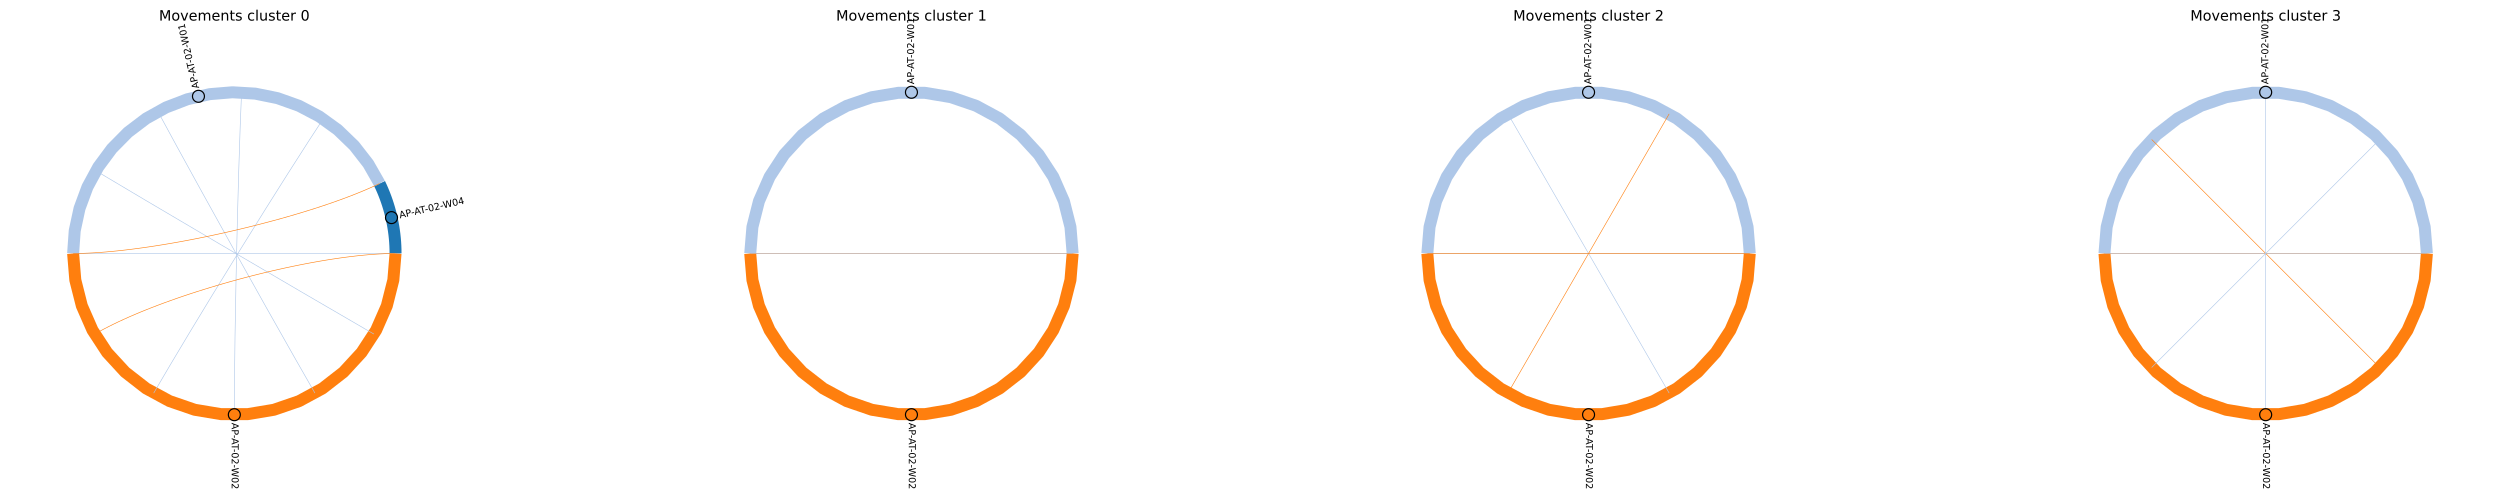 <?xml version="1.0" encoding="utf-8" standalone="no"?>
<!DOCTYPE svg PUBLIC "-//W3C//DTD SVG 1.1//EN"
  "http://www.w3.org/Graphics/SVG/1.1/DTD/svg11.dtd">
<!-- Created with matplotlib (https://matplotlib.org/) -->
<svg height="415.541pt" version="1.1" viewBox="0 0 2088 415.541" width="2088pt" xmlns="http://www.w3.org/2000/svg" xmlns:xlink="http://www.w3.org/1999/xlink">
 <defs>
  <style type="text/css">*{stroke-linecap:butt;stroke-linejoin:round;}</style>
 </defs>
 <g id="figure_1">
  <g id="patch_1">
   <path d="M 0 415.541 
L 2088 415.541 
L 2088 0 
L 0 0 
z
" style="fill:#ffffff;"/>
  </g>
  <g id="axes_1">
   <g id="patch_2">
    <path d="M 7.2 400.218 
L 384.218 400.218 
L 384.218 23.2 
L 7.2 23.2 
z
" style="fill:#ffffff;"/>
   </g>
   <g id="LineCollection_1">
    <path clip-path="url(#p1c0002d345)" d="M 330.358 211.709 
L 330.321 208.529 
L 330.208 205.35 
L 330.021 202.175 
L 329.758 199.006 
L 329.42 195.843 
L 329.008 192.69 
L 328.522 189.547 
L 327.961 186.416 
L 327.327 183.299 
L 326.619 180.199 
L 325.839 177.115 
L 324.985 174.052 
L 324.06 171.009 
L 323.063 167.989 
L 321.995 164.993 
L 320.856 162.023 
L 319.648 159.081 
L 318.37 156.169 
L 317.024 153.287 
" style="fill:none;stroke:#1f77b4;stroke-width:10;"/>
    <path clip-path="url(#p1c0002d345)" d="M 317.024 153.287 
L 307.555 136.737 
L 295.844 121.69 
L 282.125 108.448 
L 266.672 97.277 
L 249.797 88.401 
L 231.837 81.997 
L 213.153 78.194 
L 194.119 77.069 
L 175.117 78.644 
L 156.527 82.887 
L 138.724 89.713 
L 122.063 98.985 
L 106.879 110.518 
L 93.476 124.08 
L 82.123 139.399 
L 73.048 156.169 
L 66.433 174.052 
L 62.41 192.69 
L 61.06 211.709 
" style="fill:none;stroke:#aec7e8;stroke-width:10;"/>
    <path clip-path="url(#p1c0002d345)" d="M 61.06 211.709 
L 62.896 233.872 
L 68.355 255.43 
L 77.289 275.795 
L 89.452 294.412 
L 104.514 310.774 
L 122.063 324.433 
L 141.621 335.017 
L 162.655 342.238 
L 184.59 345.899 
L 206.828 345.899 
L 228.764 342.238 
L 249.797 335.017 
L 269.355 324.433 
L 286.905 310.774 
L 301.966 294.412 
L 314.13 275.795 
L 323.063 255.43 
L 328.522 233.872 
L 330.358 211.709 
" style="fill:none;stroke:#ff7f0e;stroke-width:10;"/>
   </g>
   <g id="LineCollection_2">
    <path clip-path="url(#p1c0002d345)" d="M 61.06 211.709 
L 330.358 211.709 
M 80.12 142.648 
L 121.802 167.415 
L 182.718 203.344 
L 250.897 243.314 
L 304.899 274.744 
L 312.319 279.034 
M 131.903 93.137 
L 147.446 121.773 
L 168.784 160.602 
L 195.304 208.396 
L 222.136 256.334 
L 246.845 300.044 
L 263.034 328.319 
M 201.75 77.195 
L 200.646 104.683 
L 199.402 142.43 
L 198.257 184.048 
L 197.136 233.332 
L 196.291 281.085 
L 195.839 318.849 
L 195.709 346.358 
M 269.887 99.334 
L 257.557 118.234 
L 240.62 144.694 
L 222.083 174.088 
L 199.476 210.404 
L 176.989 246.994 
L 158.75 277.055 
L 142.289 304.584 
L 130.491 324.68 
L 128.384 328.319 
L 128.384 328.319 
" style="fill:none;stroke:#aec7e8;stroke-width:0.5;"/>
    <path clip-path="url(#p1c0002d345)" d="M 79.099 279.034 
L 82.752 276.973 
L 86.567 274.914 
L 90.537 272.859 
L 94.656 270.808 
L 98.917 268.765 
L 103.315 266.73 
L 107.843 264.705 
L 112.494 262.693 
L 117.262 260.694 
L 122.14 258.71 
L 127.123 256.744 
L 132.204 254.797 
L 137.376 252.87 
L 142.632 250.965 
L 147.968 249.085 
L 153.375 247.23 
L 158.849 245.403 
L 164.381 243.605 
L 169.967 241.838 
L 175.599 240.104 
L 181.271 238.403 
L 186.977 236.739 
L 192.71 235.113 
L 198.464 233.526 
L 204.232 231.98 
L 210.009 230.478 
L 215.787 229.02 
L 221.56 227.608 
L 227.322 226.244 
L 233.067 224.93 
L 238.788 223.668 
L 244.478 222.459 
L 250.132 221.305 
L 255.742 220.207 
L 261.303 219.168 
L 266.808 218.189 
L 272.25 217.271 
L 277.624 216.418 
L 282.922 215.629 
L 288.139 214.907 
L 293.267 214.254 
L 298.302 213.672 
L 303.235 213.161 
L 308.061 212.725 
L 312.773 212.364 
L 317.366 212.08 
L 321.832 211.875 
L 326.165 211.751 
L 330.358 211.709 
" style="fill:none;stroke:#ff7f0e;stroke-width:0.5;"/>
    <path clip-path="url(#p1c0002d345)" d="M 61.06 211.709 
L 65.256 211.673 
L 69.598 211.565 
L 74.078 211.387 
L 78.69 211.141 
L 83.428 210.828 
L 88.285 210.449 
L 93.254 210.006 
L 98.329 209.5 
L 103.503 208.934 
L 108.77 208.308 
L 114.124 207.623 
L 119.557 206.882 
L 125.063 206.086 
L 130.636 205.237 
L 136.27 204.335 
L 141.957 203.382 
L 147.691 202.381 
L 153.466 201.332 
L 159.275 200.236 
L 165.112 199.096 
L 170.969 197.913 
L 176.841 196.688 
L 182.721 195.422 
L 188.603 194.118 
L 194.479 192.777 
L 200.344 191.4 
L 206.191 189.989 
L 212.013 188.545 
L 217.804 187.069 
L 223.557 185.564 
L 229.266 184.031 
L 234.924 182.47 
L 240.525 180.885 
L 246.062 179.275 
L 251.529 177.644 
L 256.919 175.991 
L 262.226 174.319 
L 267.442 172.629 
L 272.563 170.923 
L 277.58 169.202 
L 282.487 167.467 
L 287.279 165.721 
L 291.948 163.964 
L 296.488 162.198 
L 300.893 160.425 
L 305.155 158.646 
L 309.269 156.862 
L 313.227 155.075 
L 317.024 153.287 
" style="fill:none;stroke:#ff7f0e;stroke-width:0.5;"/>
   </g>
   <g id="PathCollection_1">
    <defs>
     <path d="M 0 5 
C 1.326 5 2.598 4.473 3.536 3.536 
C 4.473 2.598 5 1.326 5 -0 
C 5 -1.326 4.473 -2.598 3.536 -3.536 
C 2.598 -4.473 1.326 -5 0 -5 
C -1.326 -5 -2.598 -4.473 -3.536 -3.536 
C -4.473 -2.598 -5 -1.326 -5 0 
C -5 1.326 -4.473 2.598 -3.536 3.536 
C -2.598 4.473 -1.326 5 0 5 
z
" id="C0_0_fb4406d7db"/>
    </defs>
    <g clip-path="url(#p1c0002d345)">
     <use style="fill:#1f77b4;stroke:#000000;" x="326.983" xlink:href="#C0_0_fb4406d7db" y="181.747"/>
    </g>
    <g clip-path="url(#p1c0002d345)">
     <use style="fill:#aec7e8;stroke:#000000;" x="165.747" xlink:href="#C0_0_fb4406d7db" y="80.436"/>
    </g>
    <g clip-path="url(#p1c0002d345)">
     <use style="fill:#ff7f0e;stroke:#000000;" x="195.709" xlink:href="#C0_0_fb4406d7db" y="346.358"/>
    </g>
   </g>
   <g id="text_1">
    <!-- AP-AT-02-W04 -->
    <g transform="translate(334.037 182.401)rotate(-12.857)scale(0.08 -0.08)">
     <defs>
      <path d="M 34.188 63.188 
L 20.797 26.906 
L 47.609 26.906 
z
M 28.609 72.906 
L 39.797 72.906 
L 67.578 0 
L 57.328 0 
L 50.688 18.703 
L 17.828 18.703 
L 11.188 0 
L 0.781 0 
z
" id="DejaVuSans-65"/>
      <path d="M 19.672 64.797 
L 19.672 37.406 
L 32.078 37.406 
Q 38.969 37.406 42.719 40.969 
Q 46.484 44.531 46.484 51.125 
Q 46.484 57.672 42.719 61.234 
Q 38.969 64.797 32.078 64.797 
z
M 9.812 72.906 
L 32.078 72.906 
Q 44.344 72.906 50.609 67.359 
Q 56.891 61.812 56.891 51.125 
Q 56.891 40.328 50.609 34.812 
Q 44.344 29.297 32.078 29.297 
L 19.672 29.297 
L 19.672 0 
L 9.812 0 
z
" id="DejaVuSans-80"/>
      <path d="M 4.891 31.391 
L 31.203 31.391 
L 31.203 23.391 
L 4.891 23.391 
z
" id="DejaVuSans-45"/>
      <path d="M -0.297 72.906 
L 61.375 72.906 
L 61.375 64.594 
L 35.5 64.594 
L 35.5 0 
L 25.594 0 
L 25.594 64.594 
L -0.297 64.594 
z
" id="DejaVuSans-84"/>
      <path d="M 31.781 66.406 
Q 24.172 66.406 20.328 58.906 
Q 16.5 51.422 16.5 36.375 
Q 16.5 21.391 20.328 13.891 
Q 24.172 6.391 31.781 6.391 
Q 39.453 6.391 43.281 13.891 
Q 47.125 21.391 47.125 36.375 
Q 47.125 51.422 43.281 58.906 
Q 39.453 66.406 31.781 66.406 
z
M 31.781 74.219 
Q 44.047 74.219 50.516 64.516 
Q 56.984 54.828 56.984 36.375 
Q 56.984 17.969 50.516 8.266 
Q 44.047 -1.422 31.781 -1.422 
Q 19.531 -1.422 13.062 8.266 
Q 6.594 17.969 6.594 36.375 
Q 6.594 54.828 13.062 64.516 
Q 19.531 74.219 31.781 74.219 
z
" id="DejaVuSans-48"/>
      <path d="M 19.188 8.297 
L 53.609 8.297 
L 53.609 0 
L 7.328 0 
L 7.328 8.297 
Q 12.938 14.109 22.625 23.891 
Q 32.328 33.688 34.812 36.531 
Q 39.547 41.844 41.422 45.531 
Q 43.312 49.219 43.312 52.781 
Q 43.312 58.594 39.234 62.25 
Q 35.156 65.922 28.609 65.922 
Q 23.969 65.922 18.812 64.312 
Q 13.672 62.703 7.812 59.422 
L 7.812 69.391 
Q 13.766 71.781 18.938 73 
Q 24.125 74.219 28.422 74.219 
Q 39.75 74.219 46.484 68.547 
Q 53.219 62.891 53.219 53.422 
Q 53.219 48.922 51.531 44.891 
Q 49.859 40.875 45.406 35.406 
Q 44.188 33.984 37.641 27.219 
Q 31.109 20.453 19.188 8.297 
z
" id="DejaVuSans-50"/>
      <path d="M 3.328 72.906 
L 13.281 72.906 
L 28.609 11.281 
L 43.891 72.906 
L 54.984 72.906 
L 70.312 11.281 
L 85.594 72.906 
L 95.609 72.906 
L 77.297 0 
L 64.891 0 
L 49.516 63.281 
L 33.984 0 
L 21.578 0 
z
" id="DejaVuSans-87"/>
      <path d="M 37.797 64.312 
L 12.891 25.391 
L 37.797 25.391 
z
M 35.203 72.906 
L 47.609 72.906 
L 47.609 25.391 
L 58.016 25.391 
L 58.016 17.188 
L 47.609 17.188 
L 47.609 0 
L 37.797 0 
L 37.797 17.188 
L 4.891 17.188 
L 4.891 26.703 
z
" id="DejaVuSans-52"/>
     </defs>
     <use xlink:href="#DejaVuSans-65"/>
     <use x="68.408" xlink:href="#DejaVuSans-80"/>
     <use x="126.461" xlink:href="#DejaVuSans-45"/>
     <use x="160.295" xlink:href="#DejaVuSans-65"/>
     <use x="220.953" xlink:href="#DejaVuSans-84"/>
     <use x="272.912" xlink:href="#DejaVuSans-45"/>
     <use x="308.996" xlink:href="#DejaVuSans-48"/>
     <use x="372.619" xlink:href="#DejaVuSans-50"/>
     <use x="436.242" xlink:href="#DejaVuSans-45"/>
     <use x="468.326" xlink:href="#DejaVuSans-87"/>
     <use x="567.203" xlink:href="#DejaVuSans-48"/>
     <use x="630.826" xlink:href="#DejaVuSans-52"/>
    </g>
   </g>
   <g id="text_2">
    <!-- AP-AT-02-W01 -->
    <g transform="translate(166.401 73.381)rotate(-102.857)scale(0.08 -0.08)">
     <defs>
      <path d="M 12.406 8.297 
L 28.516 8.297 
L 28.516 63.922 
L 10.984 60.406 
L 10.984 69.391 
L 28.422 72.906 
L 38.281 72.906 
L 38.281 8.297 
L 54.391 8.297 
L 54.391 0 
L 12.406 0 
z
" id="DejaVuSans-49"/>
     </defs>
     <use xlink:href="#DejaVuSans-65"/>
     <use x="68.408" xlink:href="#DejaVuSans-80"/>
     <use x="126.461" xlink:href="#DejaVuSans-45"/>
     <use x="160.295" xlink:href="#DejaVuSans-65"/>
     <use x="220.953" xlink:href="#DejaVuSans-84"/>
     <use x="272.912" xlink:href="#DejaVuSans-45"/>
     <use x="308.996" xlink:href="#DejaVuSans-48"/>
     <use x="372.619" xlink:href="#DejaVuSans-50"/>
     <use x="436.242" xlink:href="#DejaVuSans-45"/>
     <use x="468.326" xlink:href="#DejaVuSans-87"/>
     <use x="567.203" xlink:href="#DejaVuSans-48"/>
     <use x="630.826" xlink:href="#DejaVuSans-49"/>
    </g>
   </g>
   <g id="text_3">
    <!-- AP-AT-02-W02 -->
    <g transform="translate(193.502 353.091)rotate(-270)scale(0.08 -0.08)">
     <use xlink:href="#DejaVuSans-65"/>
     <use x="68.408" xlink:href="#DejaVuSans-80"/>
     <use x="126.461" xlink:href="#DejaVuSans-45"/>
     <use x="160.295" xlink:href="#DejaVuSans-65"/>
     <use x="220.953" xlink:href="#DejaVuSans-84"/>
     <use x="272.912" xlink:href="#DejaVuSans-45"/>
     <use x="308.996" xlink:href="#DejaVuSans-48"/>
     <use x="372.619" xlink:href="#DejaVuSans-50"/>
     <use x="436.242" xlink:href="#DejaVuSans-45"/>
     <use x="468.326" xlink:href="#DejaVuSans-87"/>
     <use x="567.203" xlink:href="#DejaVuSans-48"/>
     <use x="630.826" xlink:href="#DejaVuSans-50"/>
    </g>
   </g>
   <g id="text_4">
    <!-- Movements cluster 0 -->
    <g transform="translate(132.765 17.2)scale(0.12 -0.12)">
     <defs>
      <path d="M 9.812 72.906 
L 24.516 72.906 
L 43.109 23.297 
L 61.812 72.906 
L 76.516 72.906 
L 76.516 0 
L 66.891 0 
L 66.891 64.016 
L 48.094 14.016 
L 38.188 14.016 
L 19.391 64.016 
L 19.391 0 
L 9.812 0 
z
" id="DejaVuSans-77"/>
      <path d="M 30.609 48.391 
Q 23.391 48.391 19.188 42.75 
Q 14.984 37.109 14.984 27.297 
Q 14.984 17.484 19.156 11.844 
Q 23.344 6.203 30.609 6.203 
Q 37.797 6.203 41.984 11.859 
Q 46.188 17.531 46.188 27.297 
Q 46.188 37.016 41.984 42.703 
Q 37.797 48.391 30.609 48.391 
z
M 30.609 56 
Q 42.328 56 49.016 48.375 
Q 55.719 40.766 55.719 27.297 
Q 55.719 13.875 49.016 6.219 
Q 42.328 -1.422 30.609 -1.422 
Q 18.844 -1.422 12.172 6.219 
Q 5.516 13.875 5.516 27.297 
Q 5.516 40.766 12.172 48.375 
Q 18.844 56 30.609 56 
z
" id="DejaVuSans-111"/>
      <path d="M 2.984 54.688 
L 12.5 54.688 
L 29.594 8.797 
L 46.688 54.688 
L 56.203 54.688 
L 35.688 0 
L 23.484 0 
z
" id="DejaVuSans-118"/>
      <path d="M 56.203 29.594 
L 56.203 25.203 
L 14.891 25.203 
Q 15.484 15.922 20.484 11.062 
Q 25.484 6.203 34.422 6.203 
Q 39.594 6.203 44.453 7.469 
Q 49.312 8.734 54.109 11.281 
L 54.109 2.781 
Q 49.266 0.734 44.188 -0.344 
Q 39.109 -1.422 33.891 -1.422 
Q 20.797 -1.422 13.156 6.188 
Q 5.516 13.812 5.516 26.812 
Q 5.516 40.234 12.766 48.109 
Q 20.016 56 32.328 56 
Q 43.359 56 49.781 48.891 
Q 56.203 41.797 56.203 29.594 
z
M 47.219 32.234 
Q 47.125 39.594 43.094 43.984 
Q 39.062 48.391 32.422 48.391 
Q 24.906 48.391 20.391 44.141 
Q 15.875 39.891 15.188 32.172 
z
" id="DejaVuSans-101"/>
      <path d="M 52 44.188 
Q 55.375 50.25 60.062 53.125 
Q 64.75 56 71.094 56 
Q 79.641 56 84.281 50.016 
Q 88.922 44.047 88.922 33.016 
L 88.922 0 
L 79.891 0 
L 79.891 32.719 
Q 79.891 40.578 77.094 44.375 
Q 74.312 48.188 68.609 48.188 
Q 61.625 48.188 57.562 43.547 
Q 53.516 38.922 53.516 30.906 
L 53.516 0 
L 44.484 0 
L 44.484 32.719 
Q 44.484 40.625 41.703 44.406 
Q 38.922 48.188 33.109 48.188 
Q 26.219 48.188 22.156 43.531 
Q 18.109 38.875 18.109 30.906 
L 18.109 0 
L 9.078 0 
L 9.078 54.688 
L 18.109 54.688 
L 18.109 46.188 
Q 21.188 51.219 25.484 53.609 
Q 29.781 56 35.688 56 
Q 41.656 56 45.828 52.969 
Q 50 49.953 52 44.188 
z
" id="DejaVuSans-109"/>
      <path d="M 54.891 33.016 
L 54.891 0 
L 45.906 0 
L 45.906 32.719 
Q 45.906 40.484 42.875 44.328 
Q 39.844 48.188 33.797 48.188 
Q 26.516 48.188 22.312 43.547 
Q 18.109 38.922 18.109 30.906 
L 18.109 0 
L 9.078 0 
L 9.078 54.688 
L 18.109 54.688 
L 18.109 46.188 
Q 21.344 51.125 25.703 53.562 
Q 30.078 56 35.797 56 
Q 45.219 56 50.047 50.172 
Q 54.891 44.344 54.891 33.016 
z
" id="DejaVuSans-110"/>
      <path d="M 18.312 70.219 
L 18.312 54.688 
L 36.812 54.688 
L 36.812 47.703 
L 18.312 47.703 
L 18.312 18.016 
Q 18.312 11.328 20.141 9.422 
Q 21.969 7.516 27.594 7.516 
L 36.812 7.516 
L 36.812 0 
L 27.594 0 
Q 17.188 0 13.234 3.875 
Q 9.281 7.766 9.281 18.016 
L 9.281 47.703 
L 2.688 47.703 
L 2.688 54.688 
L 9.281 54.688 
L 9.281 70.219 
z
" id="DejaVuSans-116"/>
      <path d="M 44.281 53.078 
L 44.281 44.578 
Q 40.484 46.531 36.375 47.5 
Q 32.281 48.484 27.875 48.484 
Q 21.188 48.484 17.844 46.438 
Q 14.5 44.391 14.5 40.281 
Q 14.5 37.156 16.891 35.375 
Q 19.281 33.594 26.516 31.984 
L 29.594 31.297 
Q 39.156 29.25 43.188 25.516 
Q 47.219 21.781 47.219 15.094 
Q 47.219 7.469 41.188 3.016 
Q 35.156 -1.422 24.609 -1.422 
Q 20.219 -1.422 15.453 -0.562 
Q 10.688 0.297 5.422 2 
L 5.422 11.281 
Q 10.406 8.688 15.234 7.391 
Q 20.062 6.109 24.812 6.109 
Q 31.156 6.109 34.562 8.281 
Q 37.984 10.453 37.984 14.406 
Q 37.984 18.062 35.516 20.016 
Q 33.062 21.969 24.703 23.781 
L 21.578 24.516 
Q 13.234 26.266 9.516 29.906 
Q 5.812 33.547 5.812 39.891 
Q 5.812 47.609 11.281 51.797 
Q 16.75 56 26.812 56 
Q 31.781 56 36.172 55.266 
Q 40.578 54.547 44.281 53.078 
z
" id="DejaVuSans-115"/>
      <path id="DejaVuSans-32"/>
      <path d="M 48.781 52.594 
L 48.781 44.188 
Q 44.969 46.297 41.141 47.344 
Q 37.312 48.391 33.406 48.391 
Q 24.656 48.391 19.812 42.844 
Q 14.984 37.312 14.984 27.297 
Q 14.984 17.281 19.812 11.734 
Q 24.656 6.203 33.406 6.203 
Q 37.312 6.203 41.141 7.25 
Q 44.969 8.297 48.781 10.406 
L 48.781 2.094 
Q 45.016 0.344 40.984 -0.531 
Q 36.969 -1.422 32.422 -1.422 
Q 20.062 -1.422 12.781 6.344 
Q 5.516 14.109 5.516 27.297 
Q 5.516 40.672 12.859 48.328 
Q 20.219 56 33.016 56 
Q 37.156 56 41.109 55.141 
Q 45.062 54.297 48.781 52.594 
z
" id="DejaVuSans-99"/>
      <path d="M 9.422 75.984 
L 18.406 75.984 
L 18.406 0 
L 9.422 0 
z
" id="DejaVuSans-108"/>
      <path d="M 8.5 21.578 
L 8.5 54.688 
L 17.484 54.688 
L 17.484 21.922 
Q 17.484 14.156 20.5 10.266 
Q 23.531 6.391 29.594 6.391 
Q 36.859 6.391 41.078 11.031 
Q 45.312 15.672 45.312 23.688 
L 45.312 54.688 
L 54.297 54.688 
L 54.297 0 
L 45.312 0 
L 45.312 8.406 
Q 42.047 3.422 37.719 1 
Q 33.406 -1.422 27.688 -1.422 
Q 18.266 -1.422 13.375 4.438 
Q 8.5 10.297 8.5 21.578 
z
M 31.109 56 
z
" id="DejaVuSans-117"/>
      <path d="M 41.109 46.297 
Q 39.594 47.172 37.812 47.578 
Q 36.031 48 33.891 48 
Q 26.266 48 22.188 43.047 
Q 18.109 38.094 18.109 28.812 
L 18.109 0 
L 9.078 0 
L 9.078 54.688 
L 18.109 54.688 
L 18.109 46.188 
Q 20.953 51.172 25.484 53.578 
Q 30.031 56 36.531 56 
Q 37.453 56 38.578 55.875 
Q 39.703 55.766 41.062 55.516 
z
" id="DejaVuSans-114"/>
     </defs>
     <use xlink:href="#DejaVuSans-77"/>
     <use x="86.279" xlink:href="#DejaVuSans-111"/>
     <use x="147.461" xlink:href="#DejaVuSans-118"/>
     <use x="206.641" xlink:href="#DejaVuSans-101"/>
     <use x="268.164" xlink:href="#DejaVuSans-109"/>
     <use x="365.576" xlink:href="#DejaVuSans-101"/>
     <use x="427.1" xlink:href="#DejaVuSans-110"/>
     <use x="490.479" xlink:href="#DejaVuSans-116"/>
     <use x="529.688" xlink:href="#DejaVuSans-115"/>
     <use x="581.787" xlink:href="#DejaVuSans-32"/>
     <use x="613.574" xlink:href="#DejaVuSans-99"/>
     <use x="668.555" xlink:href="#DejaVuSans-108"/>
     <use x="696.338" xlink:href="#DejaVuSans-117"/>
     <use x="759.717" xlink:href="#DejaVuSans-115"/>
     <use x="811.816" xlink:href="#DejaVuSans-116"/>
     <use x="851.025" xlink:href="#DejaVuSans-101"/>
     <use x="912.549" xlink:href="#DejaVuSans-114"/>
     <use x="953.662" xlink:href="#DejaVuSans-32"/>
     <use x="985.449" xlink:href="#DejaVuSans-48"/>
    </g>
   </g>
  </g>
  <g id="axes_2">
   <g id="patch_3">
    <path d="M 572.727 400.218 
L 949.745 400.218 
L 949.745 23.2 
L 572.727 23.2 
z
" style="fill:#ffffff;"/>
   </g>
   <g id="LineCollection_3">
    <path clip-path="url(#p787de615d6)" d="M 895.886 211.709 
L 894.049 189.547 
L 888.59 167.989 
L 879.657 147.623 
L 867.494 129.006 
L 852.432 112.644 
L 834.883 98.985 
L 815.324 88.401 
L 794.291 81.18 
L 772.356 77.52 
L 750.117 77.52 
L 728.182 81.18 
L 707.148 88.401 
L 687.59 98.985 
L 670.041 112.644 
L 654.979 129.006 
L 642.816 147.623 
L 633.883 167.989 
L 628.423 189.547 
L 626.587 211.709 
" style="fill:none;stroke:#aec7e8;stroke-width:10;"/>
    <path clip-path="url(#p787de615d6)" d="M 626.587 211.709 
L 628.423 233.872 
L 633.883 255.43 
L 642.816 275.795 
L 654.979 294.412 
L 670.041 310.774 
L 687.59 324.433 
L 707.148 335.017 
L 728.182 342.238 
L 750.117 345.899 
L 772.356 345.899 
L 794.291 342.238 
L 815.324 335.017 
L 834.883 324.433 
L 852.432 310.774 
L 867.494 294.412 
L 879.657 275.795 
L 888.59 255.43 
L 894.049 233.872 
L 895.886 211.709 
" style="fill:none;stroke:#ff7f0e;stroke-width:10;"/>
   </g>
   <g id="LineCollection_4">
    <path clip-path="url(#p787de615d6)" d="M 895.886 211.709 
L 891.681 211.709 
L 887.315 211.709 
L 882.794 211.709 
L 878.125 211.709 
L 873.316 211.709 
L 868.373 211.709 
L 863.303 211.709 
L 858.113 211.709 
L 852.809 211.709 
L 847.399 211.709 
L 841.889 211.709 
L 836.287 211.709 
L 830.599 211.709 
L 824.832 211.709 
L 818.992 211.709 
L 813.088 211.709 
L 807.125 211.709 
L 801.111 211.709 
L 795.052 211.709 
L 788.955 211.709 
L 782.827 211.709 
L 776.676 211.709 
L 770.507 211.709 
L 764.328 211.709 
L 758.145 211.709 
L 751.966 211.709 
L 745.797 211.709 
L 739.645 211.709 
L 733.518 211.709 
L 727.421 211.709 
L 721.362 211.709 
L 715.348 211.709 
L 709.385 211.709 
L 703.48 211.709 
L 697.641 211.709 
L 691.874 211.709 
L 686.186 211.709 
L 680.583 211.709 
L 675.074 211.709 
L 669.664 211.709 
L 664.36 211.709 
L 659.17 211.709 
L 654.1 211.709 
L 649.157 211.709 
L 644.347 211.709 
L 639.679 211.709 
L 635.158 211.709 
L 630.792 211.709 
L 626.587 211.709 
" style="fill:none;stroke:#ff7f0e;stroke-width:0.5;"/>
    <path clip-path="url(#p787de615d6)" d="M 895.886 211.709 
L 891.681 211.709 
L 887.315 211.709 
L 882.794 211.709 
L 878.125 211.709 
L 873.316 211.709 
L 868.373 211.709 
L 863.303 211.709 
L 858.113 211.709 
L 852.809 211.709 
L 847.399 211.709 
L 841.889 211.709 
L 836.287 211.709 
L 830.599 211.709 
L 824.832 211.709 
L 818.992 211.709 
L 813.088 211.709 
L 807.125 211.709 
L 801.111 211.709 
L 795.052 211.709 
L 788.955 211.709 
L 782.827 211.709 
L 776.676 211.709 
L 770.507 211.709 
L 764.328 211.709 
L 758.145 211.709 
L 751.966 211.709 
L 745.797 211.709 
L 739.645 211.709 
L 733.518 211.709 
L 727.421 211.709 
L 721.362 211.709 
L 715.348 211.709 
L 709.385 211.709 
L 703.48 211.709 
L 697.641 211.709 
L 691.874 211.709 
L 686.186 211.709 
L 680.583 211.709 
L 675.074 211.709 
L 669.664 211.709 
L 664.36 211.709 
L 659.17 211.709 
L 654.1 211.709 
L 649.157 211.709 
L 644.347 211.709 
L 639.679 211.709 
L 635.158 211.709 
L 630.792 211.709 
L 626.587 211.709 
" style="fill:none;stroke:#aec7e8;stroke-width:0.5;"/>
   </g>
   <g id="PathCollection_2">
    <defs>
     <path d="M 0 5 
C 1.326 5 2.598 4.473 3.536 3.536 
C 4.473 2.598 5 1.326 5 -0 
C 5 -1.326 4.473 -2.598 3.536 -3.536 
C 2.598 -4.473 1.326 -5 0 -5 
C -1.326 -5 -2.598 -4.473 -3.536 -3.536 
C -4.473 -2.598 -5 -1.326 -5 0 
C -5 1.326 -4.473 2.598 -3.536 3.536 
C -2.598 4.473 -1.326 5 0 5 
z
" id="C1_0_d60b9e6e51"/>
    </defs>
    <g clip-path="url(#p787de615d6)">
     <use style="fill:#aec7e8;stroke:#000000;" x="761.236" xlink:href="#C1_0_d60b9e6e51" y="77.06"/>
    </g>
    <g clip-path="url(#p787de615d6)">
     <use style="fill:#ff7f0e;stroke:#000000;" x="761.236" xlink:href="#C1_0_d60b9e6e51" y="346.358"/>
    </g>
   </g>
   <g id="text_5">
    <!-- AP-AT-02-W01 -->
    <g transform="translate(763.444 70.327)rotate(-90)scale(0.08 -0.08)">
     <use xlink:href="#DejaVuSans-65"/>
     <use x="68.408" xlink:href="#DejaVuSans-80"/>
     <use x="126.461" xlink:href="#DejaVuSans-45"/>
     <use x="160.295" xlink:href="#DejaVuSans-65"/>
     <use x="220.953" xlink:href="#DejaVuSans-84"/>
     <use x="272.912" xlink:href="#DejaVuSans-45"/>
     <use x="308.996" xlink:href="#DejaVuSans-48"/>
     <use x="372.619" xlink:href="#DejaVuSans-50"/>
     <use x="436.242" xlink:href="#DejaVuSans-45"/>
     <use x="468.326" xlink:href="#DejaVuSans-87"/>
     <use x="567.203" xlink:href="#DejaVuSans-48"/>
     <use x="630.826" xlink:href="#DejaVuSans-49"/>
    </g>
   </g>
   <g id="text_6">
    <!-- AP-AT-02-W02 -->
    <g transform="translate(759.029 353.091)rotate(-270)scale(0.08 -0.08)">
     <use xlink:href="#DejaVuSans-65"/>
     <use x="68.408" xlink:href="#DejaVuSans-80"/>
     <use x="126.461" xlink:href="#DejaVuSans-45"/>
     <use x="160.295" xlink:href="#DejaVuSans-65"/>
     <use x="220.953" xlink:href="#DejaVuSans-84"/>
     <use x="272.912" xlink:href="#DejaVuSans-45"/>
     <use x="308.996" xlink:href="#DejaVuSans-48"/>
     <use x="372.619" xlink:href="#DejaVuSans-50"/>
     <use x="436.242" xlink:href="#DejaVuSans-45"/>
     <use x="468.326" xlink:href="#DejaVuSans-87"/>
     <use x="567.203" xlink:href="#DejaVuSans-48"/>
     <use x="630.826" xlink:href="#DejaVuSans-50"/>
    </g>
   </g>
   <g id="text_7">
    <!-- Movements cluster 1 -->
    <g transform="translate(698.293 17.2)scale(0.12 -0.12)">
     <use xlink:href="#DejaVuSans-77"/>
     <use x="86.279" xlink:href="#DejaVuSans-111"/>
     <use x="147.461" xlink:href="#DejaVuSans-118"/>
     <use x="206.641" xlink:href="#DejaVuSans-101"/>
     <use x="268.164" xlink:href="#DejaVuSans-109"/>
     <use x="365.576" xlink:href="#DejaVuSans-101"/>
     <use x="427.1" xlink:href="#DejaVuSans-110"/>
     <use x="490.479" xlink:href="#DejaVuSans-116"/>
     <use x="529.688" xlink:href="#DejaVuSans-115"/>
     <use x="581.787" xlink:href="#DejaVuSans-32"/>
     <use x="613.574" xlink:href="#DejaVuSans-99"/>
     <use x="668.555" xlink:href="#DejaVuSans-108"/>
     <use x="696.338" xlink:href="#DejaVuSans-117"/>
     <use x="759.717" xlink:href="#DejaVuSans-115"/>
     <use x="811.816" xlink:href="#DejaVuSans-116"/>
     <use x="851.025" xlink:href="#DejaVuSans-101"/>
     <use x="912.549" xlink:href="#DejaVuSans-114"/>
     <use x="953.662" xlink:href="#DejaVuSans-32"/>
     <use x="985.449" xlink:href="#DejaVuSans-49"/>
    </g>
   </g>
  </g>
  <g id="axes_3">
   <g id="patch_4">
    <path d="M 1138.255 400.218 
L 1515.273 400.218 
L 1515.273 23.2 
L 1138.255 23.2 
z
" style="fill:#ffffff;"/>
   </g>
   <g id="LineCollection_5">
    <path clip-path="url(#p3ae0c25bf1)" d="M 1461.413 211.709 
L 1459.577 189.547 
L 1454.117 167.989 
L 1445.184 147.623 
L 1433.021 129.006 
L 1417.959 112.644 
L 1400.41 98.985 
L 1380.852 88.401 
L 1359.818 81.18 
L 1337.883 77.52 
L 1315.644 77.52 
L 1293.709 81.18 
L 1272.676 88.401 
L 1253.117 98.985 
L 1235.568 112.644 
L 1220.506 129.006 
L 1208.343 147.623 
L 1199.41 167.989 
L 1193.951 189.547 
L 1192.114 211.709 
" style="fill:none;stroke:#aec7e8;stroke-width:10;"/>
    <path clip-path="url(#p3ae0c25bf1)" d="M 1192.114 211.709 
L 1193.951 233.872 
L 1199.41 255.43 
L 1208.343 275.795 
L 1220.506 294.412 
L 1235.568 310.774 
L 1253.117 324.433 
L 1272.676 335.017 
L 1293.709 342.238 
L 1315.644 345.899 
L 1337.883 345.899 
L 1359.818 342.238 
L 1380.852 335.017 
L 1400.41 324.433 
L 1417.959 310.774 
L 1433.021 294.412 
L 1445.184 275.795 
L 1454.117 255.43 
L 1459.577 233.872 
L 1461.413 211.709 
" style="fill:none;stroke:#ff7f0e;stroke-width:10;"/>
   </g>
   <g id="LineCollection_6">
    <path clip-path="url(#p3ae0c25bf1)" d="M 1192.114 211.709 
L 1196.319 211.709 
L 1200.685 211.709 
L 1205.206 211.709 
L 1209.875 211.709 
L 1214.684 211.709 
L 1219.627 211.709 
L 1224.697 211.709 
L 1229.887 211.709 
L 1235.191 211.709 
L 1240.601 211.709 
L 1246.111 211.709 
L 1251.713 211.709 
L 1257.401 211.709 
L 1263.168 211.709 
L 1269.008 211.709 
L 1274.912 211.709 
L 1280.875 211.709 
L 1286.889 211.709 
L 1292.948 211.709 
L 1299.045 211.709 
L 1305.173 211.709 
L 1311.324 211.709 
L 1317.493 211.709 
L 1323.672 211.709 
L 1329.855 211.709 
L 1336.034 211.709 
L 1342.203 211.709 
L 1348.355 211.709 
L 1354.482 211.709 
L 1360.579 211.709 
L 1366.638 211.709 
L 1372.652 211.709 
L 1378.615 211.709 
L 1384.52 211.709 
L 1390.359 211.709 
L 1396.126 211.709 
L 1401.814 211.709 
L 1407.417 211.709 
L 1412.926 211.709 
L 1418.336 211.709 
L 1423.64 211.709 
L 1428.83 211.709 
L 1433.9 211.709 
L 1438.843 211.709 
L 1443.653 211.709 
L 1448.321 211.709 
L 1452.842 211.709 
L 1457.208 211.709 
L 1461.413 211.709 
M 1259.439 95.099 
L 1261.541 98.741 
L 1263.725 102.522 
L 1265.985 106.437 
L 1268.319 110.48 
L 1270.724 114.645 
L 1273.195 118.926 
L 1275.73 123.317 
L 1278.326 127.812 
L 1280.977 132.405 
L 1283.682 137.09 
L 1286.437 141.862 
L 1289.238 146.713 
L 1292.082 151.639 
L 1294.966 156.634 
L 1297.886 161.691 
L 1300.838 166.804 
L 1303.819 171.968 
L 1306.826 177.177 
L 1309.856 182.424 
L 1312.904 187.704 
L 1315.968 193.011 
L 1319.044 198.338 
L 1322.128 203.681 
L 1325.218 209.032 
L 1328.309 214.386 
L 1331.399 219.738 
L 1334.483 225.08 
L 1337.559 230.407 
L 1340.623 235.714 
L 1343.671 240.994 
L 1346.701 246.241 
L 1349.708 251.45 
L 1352.689 256.614 
L 1355.642 261.727 
L 1358.561 266.784 
L 1361.445 271.779 
L 1364.289 276.705 
L 1367.09 281.557 
L 1369.845 286.328 
L 1372.55 291.013 
L 1375.202 295.606 
L 1377.797 300.101 
L 1380.332 304.492 
L 1382.804 308.773 
L 1385.208 312.938 
L 1387.542 316.981 
L 1389.803 320.896 
L 1391.986 324.677 
L 1394.088 328.319 
" style="fill:none;stroke:#aec7e8;stroke-width:0.5;"/>
    <path clip-path="url(#p3ae0c25bf1)" d="M 1259.439 328.319 
L 1261.541 324.677 
L 1263.725 320.896 
L 1265.985 316.981 
L 1268.319 312.938 
L 1270.724 308.773 
L 1273.195 304.492 
L 1275.73 300.101 
L 1278.326 295.606 
L 1280.977 291.013 
L 1283.682 286.328 
L 1286.437 281.557 
L 1289.238 276.705 
L 1292.082 271.779 
L 1294.966 266.784 
L 1297.886 261.727 
L 1300.838 256.614 
L 1303.819 251.45 
L 1306.826 246.241 
L 1309.856 240.994 
L 1312.904 235.714 
L 1315.968 230.407 
L 1319.044 225.08 
L 1322.128 219.738 
L 1325.218 214.386 
L 1328.309 209.032 
L 1331.399 203.681 
L 1334.483 198.338 
L 1337.559 193.011 
L 1340.623 187.704 
L 1343.671 182.424 
L 1346.701 177.177 
L 1349.708 171.968 
L 1352.689 166.804 
L 1355.642 161.691 
L 1358.561 156.634 
L 1361.445 151.639 
L 1364.289 146.713 
L 1367.09 141.862 
L 1369.845 137.09 
L 1372.55 132.405 
L 1375.202 127.812 
L 1377.797 123.317 
L 1380.332 118.926 
L 1382.804 114.645 
L 1385.208 110.48 
L 1387.542 106.437 
L 1389.803 102.522 
L 1391.986 98.741 
L 1394.088 95.099 
M 1192.114 211.709 
L 1196.319 211.709 
L 1200.685 211.709 
L 1205.206 211.709 
L 1209.875 211.709 
L 1214.684 211.709 
L 1219.627 211.709 
L 1224.697 211.709 
L 1229.887 211.709 
L 1235.191 211.709 
L 1240.601 211.709 
L 1246.111 211.709 
L 1251.713 211.709 
L 1257.401 211.709 
L 1263.168 211.709 
L 1269.008 211.709 
L 1274.912 211.709 
L 1280.875 211.709 
L 1286.889 211.709 
L 1292.948 211.709 
L 1299.045 211.709 
L 1305.173 211.709 
L 1311.324 211.709 
L 1317.493 211.709 
L 1323.672 211.709 
L 1329.855 211.709 
L 1336.034 211.709 
L 1342.203 211.709 
L 1348.355 211.709 
L 1354.482 211.709 
L 1360.579 211.709 
L 1366.638 211.709 
L 1372.652 211.709 
L 1378.615 211.709 
L 1384.52 211.709 
L 1390.359 211.709 
L 1396.126 211.709 
L 1401.814 211.709 
L 1407.417 211.709 
L 1412.926 211.709 
L 1418.336 211.709 
L 1423.64 211.709 
L 1428.83 211.709 
L 1433.9 211.709 
L 1438.843 211.709 
L 1443.653 211.709 
L 1448.321 211.709 
L 1452.842 211.709 
L 1457.208 211.709 
L 1461.413 211.709 
" style="fill:none;stroke:#ff7f0e;stroke-width:0.5;"/>
   </g>
   <g id="PathCollection_3">
    <defs>
     <path d="M 0 5 
C 1.326 5 2.598 4.473 3.536 3.536 
C 4.473 2.598 5 1.326 5 -0 
C 5 -1.326 4.473 -2.598 3.536 -3.536 
C 2.598 -4.473 1.326 -5 0 -5 
C -1.326 -5 -2.598 -4.473 -3.536 -3.536 
C -4.473 -2.598 -5 -1.326 -5 0 
C -5 1.326 -4.473 2.598 -3.536 3.536 
C -2.598 4.473 -1.326 5 0 5 
z
" id="C2_0_32eda78e60"/>
    </defs>
    <g clip-path="url(#p3ae0c25bf1)">
     <use style="fill:#aec7e8;stroke:#000000;" x="1326.764" xlink:href="#C2_0_32eda78e60" y="77.06"/>
    </g>
    <g clip-path="url(#p3ae0c25bf1)">
     <use style="fill:#ff7f0e;stroke:#000000;" x="1326.764" xlink:href="#C2_0_32eda78e60" y="346.358"/>
    </g>
   </g>
   <g id="text_8">
    <!-- AP-AT-02-W01 -->
    <g transform="translate(1328.971 70.327)rotate(-90)scale(0.08 -0.08)">
     <use xlink:href="#DejaVuSans-65"/>
     <use x="68.408" xlink:href="#DejaVuSans-80"/>
     <use x="126.461" xlink:href="#DejaVuSans-45"/>
     <use x="160.295" xlink:href="#DejaVuSans-65"/>
     <use x="220.953" xlink:href="#DejaVuSans-84"/>
     <use x="272.912" xlink:href="#DejaVuSans-45"/>
     <use x="308.996" xlink:href="#DejaVuSans-48"/>
     <use x="372.619" xlink:href="#DejaVuSans-50"/>
     <use x="436.242" xlink:href="#DejaVuSans-45"/>
     <use x="468.326" xlink:href="#DejaVuSans-87"/>
     <use x="567.203" xlink:href="#DejaVuSans-48"/>
     <use x="630.826" xlink:href="#DejaVuSans-49"/>
    </g>
   </g>
   <g id="text_9">
    <!-- AP-AT-02-W02 -->
    <g transform="translate(1324.556 353.091)rotate(-270)scale(0.08 -0.08)">
     <use xlink:href="#DejaVuSans-65"/>
     <use x="68.408" xlink:href="#DejaVuSans-80"/>
     <use x="126.461" xlink:href="#DejaVuSans-45"/>
     <use x="160.295" xlink:href="#DejaVuSans-65"/>
     <use x="220.953" xlink:href="#DejaVuSans-84"/>
     <use x="272.912" xlink:href="#DejaVuSans-45"/>
     <use x="308.996" xlink:href="#DejaVuSans-48"/>
     <use x="372.619" xlink:href="#DejaVuSans-50"/>
     <use x="436.242" xlink:href="#DejaVuSans-45"/>
     <use x="468.326" xlink:href="#DejaVuSans-87"/>
     <use x="567.203" xlink:href="#DejaVuSans-48"/>
     <use x="630.826" xlink:href="#DejaVuSans-50"/>
    </g>
   </g>
   <g id="text_10">
    <!-- Movements cluster 2 -->
    <g transform="translate(1263.82 17.2)scale(0.12 -0.12)">
     <use xlink:href="#DejaVuSans-77"/>
     <use x="86.279" xlink:href="#DejaVuSans-111"/>
     <use x="147.461" xlink:href="#DejaVuSans-118"/>
     <use x="206.641" xlink:href="#DejaVuSans-101"/>
     <use x="268.164" xlink:href="#DejaVuSans-109"/>
     <use x="365.576" xlink:href="#DejaVuSans-101"/>
     <use x="427.1" xlink:href="#DejaVuSans-110"/>
     <use x="490.479" xlink:href="#DejaVuSans-116"/>
     <use x="529.688" xlink:href="#DejaVuSans-115"/>
     <use x="581.787" xlink:href="#DejaVuSans-32"/>
     <use x="613.574" xlink:href="#DejaVuSans-99"/>
     <use x="668.555" xlink:href="#DejaVuSans-108"/>
     <use x="696.338" xlink:href="#DejaVuSans-117"/>
     <use x="759.717" xlink:href="#DejaVuSans-115"/>
     <use x="811.816" xlink:href="#DejaVuSans-116"/>
     <use x="851.025" xlink:href="#DejaVuSans-101"/>
     <use x="912.549" xlink:href="#DejaVuSans-114"/>
     <use x="953.662" xlink:href="#DejaVuSans-32"/>
     <use x="985.449" xlink:href="#DejaVuSans-50"/>
    </g>
   </g>
  </g>
  <g id="axes_4">
   <g id="patch_5">
    <path d="M 1703.782 400.218 
L 2080.8 400.218 
L 2080.8 23.2 
L 1703.782 23.2 
z
" style="fill:#ffffff;"/>
   </g>
   <g id="LineCollection_7">
    <path clip-path="url(#pe979d6df24)" d="M 2026.94 211.709 
L 2025.104 189.547 
L 2019.645 167.989 
L 2010.711 147.623 
L 1998.548 129.006 
L 1983.486 112.644 
L 1965.937 98.985 
L 1946.379 88.401 
L 1925.345 81.18 
L 1903.41 77.52 
L 1881.172 77.52 
L 1859.236 81.18 
L 1838.203 88.401 
L 1818.645 98.985 
L 1801.095 112.644 
L 1786.034 129.006 
L 1773.87 147.623 
L 1764.937 167.989 
L 1759.478 189.547 
L 1757.642 211.709 
" style="fill:none;stroke:#aec7e8;stroke-width:10;"/>
    <path clip-path="url(#pe979d6df24)" d="M 1757.642 211.709 
L 1759.478 233.872 
L 1764.937 255.43 
L 1773.87 275.795 
L 1786.034 294.412 
L 1801.095 310.774 
L 1818.645 324.433 
L 1838.203 335.017 
L 1859.236 342.238 
L 1881.172 345.899 
L 1903.41 345.899 
L 1925.345 342.238 
L 1946.379 335.017 
L 1965.937 324.433 
L 1983.486 310.774 
L 1998.548 294.412 
L 2010.711 275.795 
L 2019.645 255.43 
L 2025.104 233.872 
L 2026.94 211.709 
" style="fill:none;stroke:#ff7f0e;stroke-width:10;"/>
   </g>
   <g id="LineCollection_8">
    <path clip-path="url(#pe979d6df24)" d="M 2026.94 211.709 
L 2022.735 211.709 
L 2018.369 211.709 
L 2013.848 211.709 
L 2009.18 211.709 
L 2004.371 211.709 
L 1999.428 211.709 
L 1994.357 211.709 
L 1989.167 211.709 
L 1983.864 211.709 
L 1978.453 211.709 
L 1972.944 211.709 
L 1967.342 211.709 
L 1961.653 211.709 
L 1955.886 211.709 
L 1950.047 211.709 
L 1944.143 211.709 
L 1938.18 211.709 
L 1932.165 211.709 
L 1926.106 211.709 
L 1920.01 211.709 
L 1913.882 211.709 
L 1907.73 211.709 
L 1901.561 211.709 
L 1895.382 211.709 
L 1889.2 211.709 
L 1883.02 211.709 
L 1876.852 211.709 
L 1870.7 211.709 
L 1864.572 211.709 
L 1858.475 211.709 
L 1852.417 211.709 
L 1846.402 211.709 
L 1840.439 211.709 
L 1834.535 211.709 
L 1828.696 211.709 
L 1822.928 211.709 
L 1817.24 211.709 
L 1811.638 211.709 
L 1806.128 211.709 
L 1800.718 211.709 
L 1795.415 211.709 
L 1790.224 211.709 
L 1785.154 211.709 
L 1780.211 211.709 
L 1775.402 211.709 
L 1770.734 211.709 
L 1766.213 211.709 
L 1761.846 211.709 
L 1757.642 211.709 
M 1987.502 306.921 
L 1984.529 303.947 
L 1981.442 300.86 
L 1978.245 297.663 
L 1974.944 294.362 
L 1971.543 290.961 
L 1968.048 287.466 
L 1964.463 283.881 
L 1960.793 280.211 
L 1957.043 276.461 
L 1953.217 272.635 
L 1949.321 268.739 
L 1945.36 264.778 
L 1941.338 260.756 
L 1937.26 256.678 
L 1933.131 252.549 
L 1928.956 248.374 
L 1924.739 244.157 
L 1920.486 239.905 
L 1916.202 235.62 
L 1911.891 231.309 
L 1907.558 226.976 
L 1903.208 222.626 
L 1898.846 218.264 
L 1894.477 213.895 
L 1890.105 209.523 
L 1885.736 205.154 
L 1881.374 200.792 
L 1877.024 196.442 
L 1872.691 192.109 
L 1868.38 187.798 
L 1864.095 183.514 
L 1859.843 179.261 
L 1855.626 175.044 
L 1851.451 170.869 
L 1847.322 166.74 
L 1843.244 162.662 
L 1839.222 158.64 
L 1835.261 154.679 
L 1831.365 150.783 
L 1827.539 146.957 
L 1823.789 143.207 
L 1820.119 139.537 
L 1816.534 135.952 
L 1813.039 132.457 
L 1809.638 129.056 
L 1806.337 125.755 
L 1803.14 122.558 
L 1800.053 119.471 
L 1797.079 116.498 
" style="fill:none;stroke:#ff7f0e;stroke-width:0.5;"/>
    <path clip-path="url(#pe979d6df24)" d="M 1892.291 77.06 
L 1892.291 346.358 
M 1987.502 116.498 
L 1797.079 306.921 
M 2026.94 211.709 
L 1757.642 211.709 
L 1757.642 211.709 
" style="fill:none;stroke:#aec7e8;stroke-width:0.5;"/>
   </g>
   <g id="PathCollection_4">
    <defs>
     <path d="M 0 5 
C 1.326 5 2.598 4.473 3.536 3.536 
C 4.473 2.598 5 1.326 5 -0 
C 5 -1.326 4.473 -2.598 3.536 -3.536 
C 2.598 -4.473 1.326 -5 0 -5 
C -1.326 -5 -2.598 -4.473 -3.536 -3.536 
C -4.473 -2.598 -5 -1.326 -5 0 
C -5 1.326 -4.473 2.598 -3.536 3.536 
C -2.598 4.473 -1.326 5 0 5 
z
" id="C3_0_06f78d711c"/>
    </defs>
    <g clip-path="url(#pe979d6df24)">
     <use style="fill:#aec7e8;stroke:#000000;" x="1892.291" xlink:href="#C3_0_06f78d711c" y="77.06"/>
    </g>
    <g clip-path="url(#pe979d6df24)">
     <use style="fill:#ff7f0e;stroke:#000000;" x="1892.291" xlink:href="#C3_0_06f78d711c" y="346.358"/>
    </g>
   </g>
   <g id="text_11">
    <!-- AP-AT-02-W01 -->
    <g transform="translate(1894.498 70.327)rotate(-90)scale(0.08 -0.08)">
     <use xlink:href="#DejaVuSans-65"/>
     <use x="68.408" xlink:href="#DejaVuSans-80"/>
     <use x="126.461" xlink:href="#DejaVuSans-45"/>
     <use x="160.295" xlink:href="#DejaVuSans-65"/>
     <use x="220.953" xlink:href="#DejaVuSans-84"/>
     <use x="272.912" xlink:href="#DejaVuSans-45"/>
     <use x="308.996" xlink:href="#DejaVuSans-48"/>
     <use x="372.619" xlink:href="#DejaVuSans-50"/>
     <use x="436.242" xlink:href="#DejaVuSans-45"/>
     <use x="468.326" xlink:href="#DejaVuSans-87"/>
     <use x="567.203" xlink:href="#DejaVuSans-48"/>
     <use x="630.826" xlink:href="#DejaVuSans-49"/>
    </g>
   </g>
   <g id="text_12">
    <!-- AP-AT-02-W02 -->
    <g transform="translate(1890.083 353.091)rotate(-270)scale(0.08 -0.08)">
     <use xlink:href="#DejaVuSans-65"/>
     <use x="68.408" xlink:href="#DejaVuSans-80"/>
     <use x="126.461" xlink:href="#DejaVuSans-45"/>
     <use x="160.295" xlink:href="#DejaVuSans-65"/>
     <use x="220.953" xlink:href="#DejaVuSans-84"/>
     <use x="272.912" xlink:href="#DejaVuSans-45"/>
     <use x="308.996" xlink:href="#DejaVuSans-48"/>
     <use x="372.619" xlink:href="#DejaVuSans-50"/>
     <use x="436.242" xlink:href="#DejaVuSans-45"/>
     <use x="468.326" xlink:href="#DejaVuSans-87"/>
     <use x="567.203" xlink:href="#DejaVuSans-48"/>
     <use x="630.826" xlink:href="#DejaVuSans-50"/>
    </g>
   </g>
   <g id="text_13">
    <!-- Movements cluster 3 -->
    <g transform="translate(1829.347 17.2)scale(0.12 -0.12)">
     <defs>
      <path d="M 40.578 39.312 
Q 47.656 37.797 51.625 33 
Q 55.609 28.219 55.609 21.188 
Q 55.609 10.406 48.188 4.484 
Q 40.766 -1.422 27.094 -1.422 
Q 22.516 -1.422 17.656 -0.516 
Q 12.797 0.391 7.625 2.203 
L 7.625 11.719 
Q 11.719 9.328 16.594 8.109 
Q 21.484 6.891 26.812 6.891 
Q 36.078 6.891 40.938 10.547 
Q 45.797 14.203 45.797 21.188 
Q 45.797 27.641 41.281 31.266 
Q 36.766 34.906 28.719 34.906 
L 20.219 34.906 
L 20.219 43.016 
L 29.109 43.016 
Q 36.375 43.016 40.234 45.922 
Q 44.094 48.828 44.094 54.297 
Q 44.094 59.906 40.109 62.906 
Q 36.141 65.922 28.719 65.922 
Q 24.656 65.922 20.016 65.031 
Q 15.375 64.156 9.812 62.312 
L 9.812 71.094 
Q 15.438 72.656 20.344 73.438 
Q 25.25 74.219 29.594 74.219 
Q 40.828 74.219 47.359 69.109 
Q 53.906 64.016 53.906 55.328 
Q 53.906 49.266 50.438 45.094 
Q 46.969 40.922 40.578 39.312 
z
" id="DejaVuSans-51"/>
     </defs>
     <use xlink:href="#DejaVuSans-77"/>
     <use x="86.279" xlink:href="#DejaVuSans-111"/>
     <use x="147.461" xlink:href="#DejaVuSans-118"/>
     <use x="206.641" xlink:href="#DejaVuSans-101"/>
     <use x="268.164" xlink:href="#DejaVuSans-109"/>
     <use x="365.576" xlink:href="#DejaVuSans-101"/>
     <use x="427.1" xlink:href="#DejaVuSans-110"/>
     <use x="490.479" xlink:href="#DejaVuSans-116"/>
     <use x="529.688" xlink:href="#DejaVuSans-115"/>
     <use x="581.787" xlink:href="#DejaVuSans-32"/>
     <use x="613.574" xlink:href="#DejaVuSans-99"/>
     <use x="668.555" xlink:href="#DejaVuSans-108"/>
     <use x="696.338" xlink:href="#DejaVuSans-117"/>
     <use x="759.717" xlink:href="#DejaVuSans-115"/>
     <use x="811.816" xlink:href="#DejaVuSans-116"/>
     <use x="851.025" xlink:href="#DejaVuSans-101"/>
     <use x="912.549" xlink:href="#DejaVuSans-114"/>
     <use x="953.662" xlink:href="#DejaVuSans-32"/>
     <use x="985.449" xlink:href="#DejaVuSans-51"/>
    </g>
   </g>
  </g>
 </g>
 <defs>
  <clipPath id="p1c0002d345">
   <rect height="377.018" width="377.018" x="7.2" y="23.2"/>
  </clipPath>
  <clipPath id="p787de615d6">
   <rect height="377.018" width="377.018" x="572.727" y="23.2"/>
  </clipPath>
  <clipPath id="p3ae0c25bf1">
   <rect height="377.018" width="377.018" x="1138.255" y="23.2"/>
  </clipPath>
  <clipPath id="pe979d6df24">
   <rect height="377.018" width="377.018" x="1703.782" y="23.2"/>
  </clipPath>
 </defs>
</svg>
